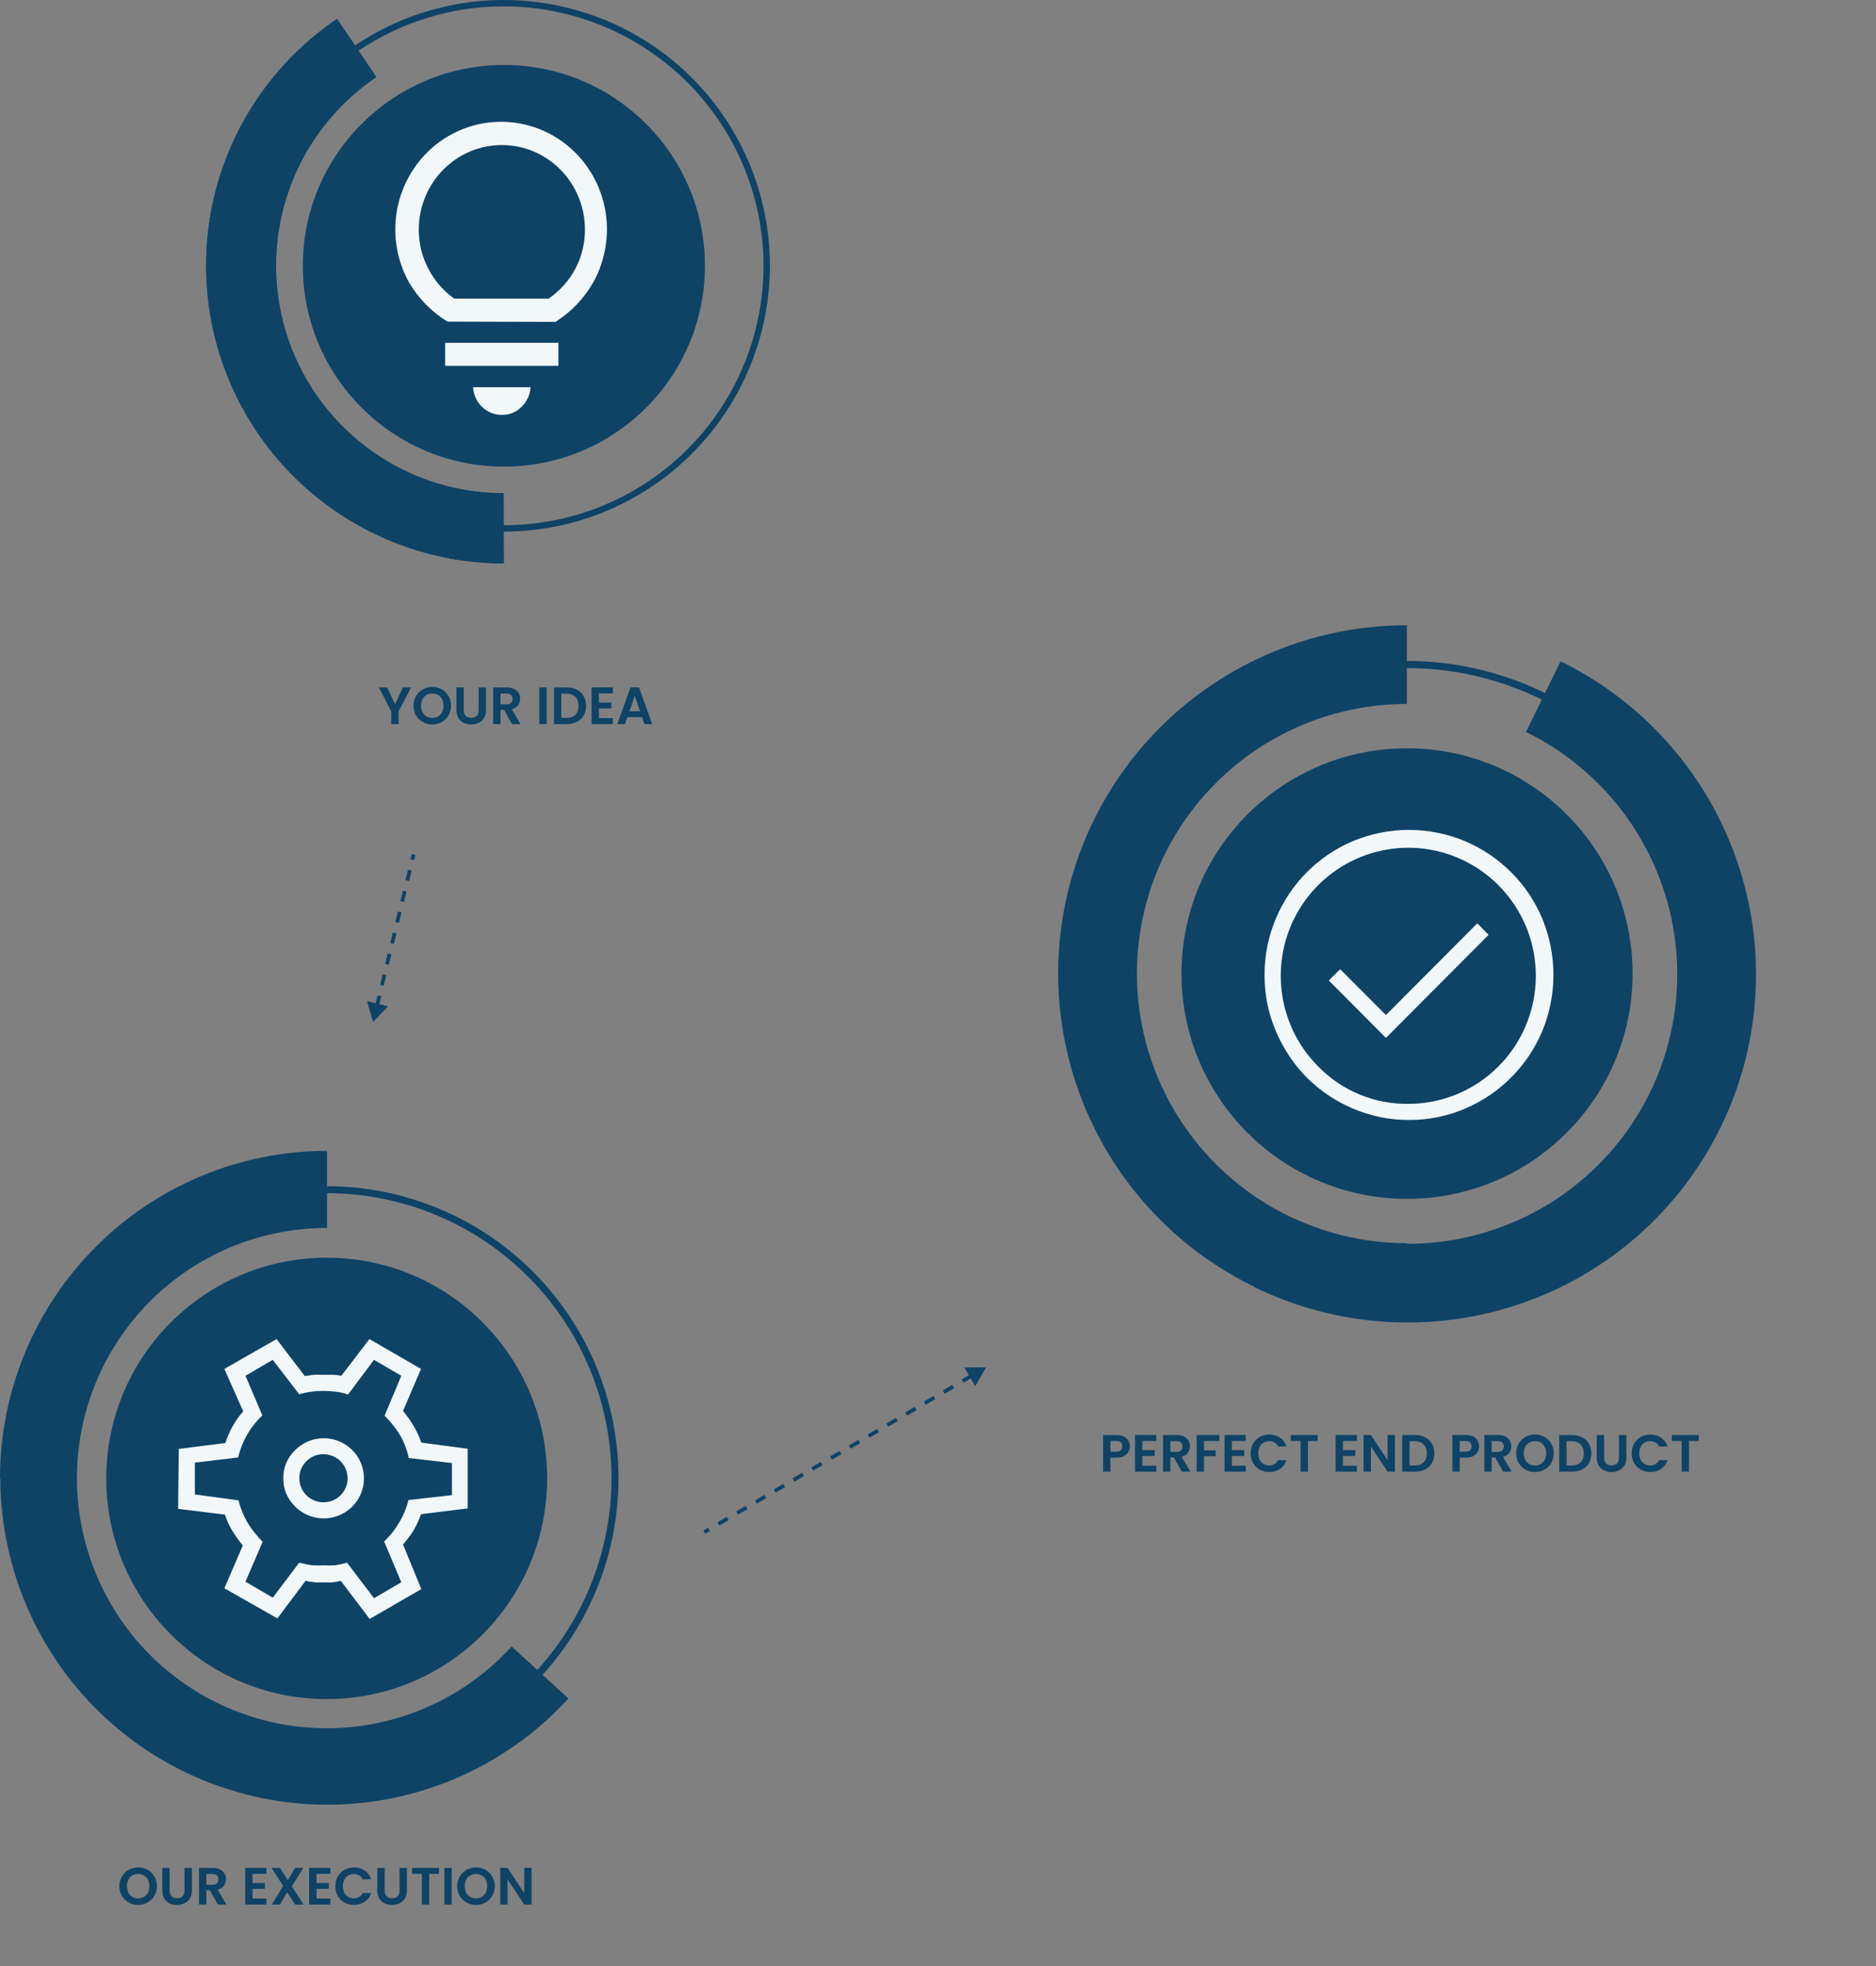 <svg width="500" height="524" viewBox="0 0 500 524" fill="none" xmlns="http://www.w3.org/2000/svg">
<rect x="0" y="0" width="500" height="524" fill="#808080" stroke="none"/>
<path d="M134.272 141.696C120.243 141.696 106.53 137.541 94.866 129.756C83.202 121.971 74.111 110.906 68.743 97.96C63.374 85.015 61.97 70.769 64.707 57.026C67.444 43.283 74.198 30.659 84.118 20.751C94.037 10.843 106.675 4.095 120.434 1.361C134.193 -1.372 148.454 0.031 161.415 5.393C174.375 10.755 185.452 19.836 193.245 31.487C201.039 43.138 205.199 56.836 205.199 70.848C205.18 89.632 197.701 107.642 184.404 120.924C171.106 134.206 153.077 141.677 134.272 141.696ZM134.272 1.696C120.579 1.696 107.194 5.752 95.81 13.351C84.425 20.949 75.552 31.749 70.312 44.385C65.072 57.021 63.701 70.925 66.372 84.339C69.044 97.753 75.637 110.075 85.319 119.746C95.001 129.417 107.336 136.003 120.765 138.671C134.194 141.339 148.114 139.97 160.764 134.736C173.414 129.502 184.227 120.639 191.834 109.267C199.441 97.895 203.501 84.525 203.501 70.848C203.482 52.514 196.182 34.936 183.203 21.972C170.224 9.007 152.627 1.716 134.272 1.696Z" fill="#0E4366"/>
<path d="M134.267 150.177C117.273 150.143 100.737 144.669 87.086 134.559C73.434 124.449 63.386 110.235 58.414 94.002C53.443 77.769 53.811 60.373 59.464 44.364C65.117 28.355 75.758 14.578 89.824 5.053L100.303 20.536C89.531 27.804 81.378 38.331 77.041 50.571C72.705 62.812 72.414 76.118 76.211 88.536C80.008 100.953 87.694 111.827 98.138 119.557C108.581 127.287 121.232 131.467 134.231 131.482L134.267 150.177Z" fill="#0E4366"/>
<path d="M134.267 150.177C117.273 150.143 100.737 144.669 87.086 134.559C73.434 124.449 63.386 110.235 58.414 94.002C53.443 77.769 53.811 60.373 59.464 44.364C65.117 28.355 75.758 14.578 89.824 5.053L100.303 20.536C89.531 27.804 81.378 38.331 77.041 50.571C72.705 62.812 72.414 76.118 76.211 88.536C80.008 100.953 87.694 111.827 98.138 119.557C108.581 127.287 121.232 131.467 134.231 131.482L134.267 150.177Z" fill="#0E4366"/>
<path d="M134.299 124.37C163.893 124.37 187.883 100.407 187.883 70.846C187.883 41.286 163.893 17.322 134.299 17.322C104.705 17.322 80.715 41.286 80.715 70.846C80.715 100.407 104.705 124.37 134.299 124.37Z" fill="#0E4366"/>
<path d="M120.876 79.591H146.246C149.244 77.518 151.706 74.74 153.423 71.493C155.07 68.311 155.92 64.765 155.899 61.169C155.899 55.2 153.566 49.475 149.414 45.254C145.262 41.033 139.63 38.661 133.758 38.661C127.886 38.661 122.255 41.033 118.102 45.254C113.95 49.475 111.617 55.2 111.617 61.169C111.596 64.765 112.446 68.311 114.093 71.493C115.734 74.726 118.123 77.506 121.055 79.591M119.261 85.72C115.081 83.167 111.581 79.609 109.07 75.36C106.619 70.999 105.339 66.061 105.356 61.039C105.373 56.017 106.687 51.088 109.167 46.744C111.647 42.401 115.205 38.796 119.486 36.29C123.767 33.784 128.621 32.465 133.561 32.465C138.501 32.465 143.354 33.784 147.635 36.29C151.916 38.796 155.475 42.401 157.955 46.744C160.435 51.088 161.749 56.017 161.766 61.039C161.783 66.061 160.502 70.999 158.052 75.36C155.6 79.614 152.163 83.196 148.04 85.793L119.261 85.72ZM118.651 97.503V91.374H148.83V97.503H118.651ZM133.758 110.563C132.785 110.582 131.818 110.405 130.912 110.042C130.007 109.679 129.181 109.137 128.483 108.447C127.055 107.07 126.195 105.192 126.079 103.194H141.402C141.3 105.195 140.438 107.079 138.997 108.447C138.289 109.164 137.441 109.722 136.508 110.087C135.575 110.451 134.577 110.613 133.579 110.563H133.758Z" fill="#F2F8FA"/>
<path d="M9.309 394.007C9.31 378.608 13.87 363.556 22.416 350.752C30.961 337.949 43.107 327.97 57.318 322.077C71.528 316.184 87.165 314.642 102.251 317.646C117.336 320.651 131.193 328.066 142.07 338.954C152.946 349.843 160.353 363.715 163.353 378.818C166.354 393.921 164.814 409.575 158.928 423.801C153.042 438.028 143.074 450.187 130.285 458.742C117.496 467.297 102.46 471.863 87.079 471.863C66.463 471.832 46.7 463.619 32.122 449.025C17.544 434.431 9.341 414.646 9.309 394.007ZM162.986 394.007C162.986 378.977 158.534 364.285 150.193 351.788C141.852 339.291 129.997 329.551 116.127 323.799C102.257 318.047 86.994 316.543 72.27 319.475C57.545 322.407 44.02 329.644 33.404 340.272C22.788 350.9 15.559 364.441 12.63 379.182C9.701 393.923 11.204 409.202 16.95 423.088C22.695 436.974 32.424 448.842 44.907 457.192C57.39 465.543 72.066 469.999 87.079 469.999C107.201 469.968 126.49 461.952 140.718 447.707C154.947 433.463 162.954 414.152 162.986 394.007Z" fill="#0E4366"/>
<path d="M0.003 394.003C0.003 370.861 9.186 348.667 25.531 332.303C41.876 315.939 64.046 306.746 87.161 306.746L87.161 327.291C76.073 327.28 65.158 330.041 55.406 335.324C45.653 340.606 37.373 348.243 31.316 357.541C25.258 366.839 21.616 377.504 20.718 388.568C19.821 399.632 21.698 410.746 26.178 420.9C30.657 431.054 37.599 439.928 46.373 446.716C55.146 453.504 65.473 457.992 76.418 459.772C87.363 461.552 98.578 460.568 109.047 456.909C119.515 453.251 128.906 447.033 136.366 438.821L151.5 452.702C139.645 465.654 124.161 474.722 107.073 478.72C89.986 482.717 72.091 481.458 55.73 475.107C39.369 468.756 25.304 457.609 15.376 443.124C5.447 428.639 0.116 411.491 0.082 393.923L0.003 394.003Z" fill="#0E4366"/>
<path d="M28.323 394.039C28.323 426.524 54.627 452.858 87.076 452.858C119.524 452.858 145.828 426.524 145.828 394.039C145.828 361.555 119.524 335.221 87.076 335.221C54.627 335.221 28.323 361.555 28.323 394.039Z" fill="#0E4366"/>
<path d="M51.931 389.949L51.931 398.312L63.551 399.88C64.067 401.903 64.848 403.848 65.875 405.667C67.029 407.583 68.413 409.351 69.998 410.931L65.425 421.571L72.697 425.828L79.745 416.494C80.854 416.797 81.981 417.034 83.118 417.203C84.142 417.259 85.168 417.259 86.192 417.203C87.228 417.262 88.267 417.262 89.303 417.203C90.379 417.032 91.443 416.796 92.49 416.494L99.687 425.977L106.959 421.721L102.386 410.856C103.966 409.369 105.317 407.658 106.397 405.779C107.524 403.926 108.359 401.911 108.871 399.806L120.454 398.499L120.454 389.949L108.946 388.605C108.515 386.538 107.77 384.549 106.734 382.706C105.57 380.734 104.146 378.925 102.499 377.33L106.959 366.69L99.687 362.434L92.752 371.693C91.745 371.334 90.702 371.083 89.641 370.946C88.473 370.795 87.296 370.72 86.117 370.722C85.039 370.721 83.961 370.796 82.893 370.946C81.828 371.09 80.776 371.315 79.745 371.618L72.697 362.434L65.425 366.69L69.924 377.255C66.717 380.278 64.475 384.173 63.476 388.456L51.931 389.837M79.782 394.019C79.77 393.173 79.93 392.333 80.252 391.55C80.574 390.768 81.052 390.058 81.657 389.464C82.246 388.863 82.952 388.387 83.732 388.066C84.511 387.745 85.349 387.586 86.192 387.597C87.04 387.592 87.881 387.755 88.665 388.076C89.45 388.397 90.163 388.87 90.762 389.467C91.362 390.064 91.837 390.774 92.159 391.555C92.481 392.337 92.645 393.174 92.64 394.019C92.651 394.859 92.491 395.693 92.169 396.469C91.847 397.246 91.369 397.949 90.766 398.536C90.169 399.138 89.456 399.614 88.671 399.935C87.885 400.256 87.041 400.415 86.192 400.403C84.492 400.403 82.862 399.73 81.66 398.533C80.458 397.336 79.782 395.712 79.782 394.019ZM75.509 394.019C75.487 395.409 75.751 396.789 76.286 398.074C76.822 399.358 77.616 400.52 78.62 401.486C80.11 403.002 82.02 404.043 84.106 404.474C86.192 404.905 88.359 404.707 90.332 403.906C92.305 403.105 93.993 401.736 95.181 399.975C96.37 398.214 97.004 396.141 97.004 394.019C97.004 391.897 96.37 389.823 95.181 388.062C93.993 386.301 92.305 384.933 90.332 384.131C88.359 383.33 86.192 383.133 84.106 383.564C82.02 383.995 80.11 385.035 78.62 386.552C77.605 387.525 76.804 388.698 76.268 389.997C75.732 391.295 75.474 392.69 75.509 394.093L75.509 394.019ZM47.657 386.178L60.065 384.61C60.551 383.081 61.192 381.605 61.977 380.205C62.771 378.758 63.726 377.406 64.826 376.173L59.802 364.86L73.71 356.908L81.207 366.727C81.994 366.727 82.781 366.503 83.606 366.428C84.43 366.354 85.218 366.428 86.005 366.428C86.792 366.428 87.467 366.428 88.291 366.428C89.116 366.428 89.978 366.429 90.953 366.727L98.45 356.908L112.207 364.86L107.409 376.061C108.489 377.344 109.455 378.718 110.295 380.168C111.105 381.539 111.771 382.99 112.282 384.498L124.652 386.141L124.652 402.046L112.207 403.576C111.687 405.08 111.022 406.531 110.221 407.907C109.384 409.224 108.444 410.472 107.409 411.641L112.282 423.55L98.525 431.503L90.841 421.347C90.043 421.56 89.227 421.697 88.404 421.758C87.654 421.758 86.904 421.758 86.192 421.758C85.48 421.758 84.843 421.758 84.093 421.758C83.199 421.672 82.31 421.535 81.432 421.347L73.934 431.353L59.802 423.326L64.713 411.902C63.665 410.643 62.713 409.307 61.864 407.907C61.059 406.582 60.417 405.166 59.952 403.688L47.47 402.158L47.657 386.178Z" fill="#F2F8FA"/>
<path d="M374.966 342.811C358.467 342.811 342.339 337.924 328.621 328.768C314.903 319.612 304.211 306.598 297.897 291.373C291.583 276.147 289.931 259.393 293.15 243.229C296.369 227.066 304.314 212.219 315.98 200.566C327.646 188.912 342.51 180.976 358.692 177.761C374.873 174.546 391.646 176.196 406.889 182.503C422.132 188.81 435.16 199.49 444.326 213.192C453.492 226.895 458.385 243.005 458.385 259.485C458.363 281.578 449.568 302.76 433.928 318.382C418.289 334.003 397.083 342.789 374.966 342.811ZM374.966 178.063C358.844 178.063 343.084 182.839 329.679 191.785C316.275 200.732 305.827 213.449 299.657 228.326C293.487 243.204 291.873 259.576 295.018 275.37C298.164 291.164 305.927 305.673 317.327 317.06C328.727 328.447 343.251 336.201 359.063 339.343C374.875 342.485 391.265 340.872 406.16 334.71C421.055 328.547 433.785 318.111 442.742 304.721C451.699 291.331 456.48 275.589 456.48 259.485C456.458 237.898 447.864 217.2 432.581 201.935C417.299 186.67 396.578 178.085 374.966 178.063Z" fill="#0E4366"/>
<path d="M334.254 343.004C356.391 353.848 381.924 355.464 405.237 347.496C428.55 339.529 447.732 322.63 458.564 300.518C469.396 278.406 470.991 252.892 462.997 229.588C455.003 206.285 438.076 187.101 415.939 176.256L406.712 195.091C423.849 203.485 436.952 218.336 443.14 236.375C449.328 254.414 448.093 274.165 439.708 291.281C431.323 308.398 416.474 321.479 398.428 327.647C380.382 333.815 360.617 332.564 343.481 324.169L334.254 343.004Z" fill="#0E4366"/>
<path d="M374.968 352.33C350.318 352.33 326.677 342.549 309.246 325.138C291.816 307.727 282.024 284.113 282.024 259.491C282.024 234.868 291.816 211.254 309.246 193.843C326.677 176.432 350.318 166.65 374.968 166.65V187.624C355.886 187.624 337.586 195.195 324.093 208.673C310.6 222.151 303.02 240.43 303.02 259.491C303.02 278.551 310.6 296.83 324.093 310.308C337.586 323.786 355.886 331.358 374.968 331.358V352.33Z" fill="#0E4366"/>
<path d="M375.014 319.532C408.213 319.532 435.126 292.649 435.126 259.488C435.126 226.326 408.213 199.443 375.014 199.443C341.815 199.443 314.902 226.326 314.902 259.488C314.902 292.649 341.815 319.532 375.014 319.532Z" fill="#0E4366"/>
<path d="M375.569 294.216C383.424 294.164 391.019 291.381 397.062 286.343C403.106 281.304 407.224 274.319 408.719 266.576C410.213 258.833 408.991 250.809 405.259 243.868C401.527 236.928 395.517 231.499 388.25 228.504C380.982 225.51 372.907 225.135 365.395 227.443C357.884 229.751 351.4 234.599 347.046 241.164C342.692 247.729 340.737 255.606 341.513 263.454C342.289 271.303 345.748 278.64 351.302 284.217C354.453 287.459 358.232 290.018 362.405 291.738C366.578 293.457 371.058 294.301 375.569 294.216ZM375.569 298.507C370.401 298.535 365.283 297.491 360.536 295.442C355.966 293.507 351.809 290.711 348.288 287.205C344.808 283.66 342.025 279.488 340.084 274.908C338.04 270.156 337.001 265.029 337.032 259.852C337.008 254.664 338.047 249.526 340.084 244.758C343.969 235.507 351.291 228.141 360.497 224.224C365.253 222.227 370.357 221.199 375.512 221.199C380.666 221.199 385.77 222.227 390.526 224.224C395.097 226.172 399.255 228.981 402.774 232.499C406.288 236.009 409.087 240.173 411.015 244.758C413.004 249.533 414.028 254.657 414.028 259.833C414.028 265.009 413.004 270.133 411.015 274.908C407.102 284.152 399.771 291.513 390.564 295.442C385.84 297.482 380.749 298.525 375.607 298.507H375.569ZM369.388 276.632L396.745 249.164L393.731 246.099L369.388 270.541L357.178 258.32L354.164 261.346L369.388 276.632Z" fill="#F2F8FA"/>
<path d="M109.554 183.228L106.25 189.598V193H104.29V189.598L100.972 183.228H103.184L105.284 187.694L107.37 183.228H109.554ZM115.221 193.098C114.306 193.098 113.466 192.883 112.701 192.454C111.935 192.025 111.329 191.432 110.881 190.676C110.433 189.911 110.209 189.047 110.209 188.086C110.209 187.134 110.433 186.28 110.881 185.524C111.329 184.759 111.935 184.161 112.701 183.732C113.466 183.303 114.306 183.088 115.221 183.088C116.145 183.088 116.985 183.303 117.741 183.732C118.506 184.161 119.108 184.759 119.547 185.524C119.995 186.28 120.219 187.134 120.219 188.086C120.219 189.047 119.995 189.911 119.547 190.676C119.108 191.432 118.506 192.025 117.741 192.454C116.975 192.883 116.135 193.098 115.221 193.098ZM115.221 191.348C115.809 191.348 116.327 191.217 116.775 190.956C117.223 190.685 117.573 190.303 117.825 189.808C118.077 189.313 118.203 188.739 118.203 188.086C118.203 187.433 118.077 186.863 117.825 186.378C117.573 185.883 117.223 185.505 116.775 185.244C116.327 184.983 115.809 184.852 115.221 184.852C114.633 184.852 114.11 184.983 113.653 185.244C113.205 185.505 112.855 185.883 112.603 186.378C112.351 186.863 112.225 187.433 112.225 188.086C112.225 188.739 112.351 189.313 112.603 189.808C112.855 190.303 113.205 190.685 113.653 190.956C114.11 191.217 114.633 191.348 115.221 191.348ZM123.609 183.228V189.276C123.609 189.939 123.782 190.447 124.127 190.802C124.472 191.147 124.958 191.32 125.583 191.32C126.218 191.32 126.708 191.147 127.053 190.802C127.398 190.447 127.571 189.939 127.571 189.276V183.228H129.545V189.262C129.545 190.093 129.363 190.797 128.999 191.376C128.644 191.945 128.164 192.375 127.557 192.664C126.96 192.953 126.292 193.098 125.555 193.098C124.827 193.098 124.164 192.953 123.567 192.664C122.979 192.375 122.512 191.945 122.167 191.376C121.822 190.797 121.649 190.093 121.649 189.262V183.228H123.609ZM136.479 193L134.323 189.192H133.399V193H131.439V183.228H135.107C135.863 183.228 136.507 183.363 137.039 183.634C137.571 183.895 137.967 184.255 138.229 184.712C138.499 185.16 138.635 185.664 138.635 186.224C138.635 186.868 138.448 187.451 138.075 187.974C137.701 188.487 137.146 188.842 136.409 189.038L138.747 193H136.479ZM133.399 187.722H135.037C135.569 187.722 135.965 187.596 136.227 187.344C136.488 187.083 136.619 186.723 136.619 186.266C136.619 185.818 136.488 185.473 136.227 185.23C135.965 184.978 135.569 184.852 135.037 184.852H133.399V187.722ZM145.703 183.228V193H143.743V183.228H145.703ZM151.056 183.228C152.082 183.228 152.983 183.429 153.758 183.83C154.542 184.231 155.144 184.805 155.564 185.552C155.993 186.289 156.208 187.148 156.208 188.128C156.208 189.108 155.993 189.967 155.564 190.704C155.144 191.432 154.542 191.997 153.758 192.398C152.983 192.799 152.082 193 151.056 193H147.64V183.228H151.056ZM150.986 191.334C152.012 191.334 152.806 191.054 153.366 190.494C153.926 189.934 154.206 189.145 154.206 188.128C154.206 187.111 153.926 186.317 153.366 185.748C152.806 185.169 152.012 184.88 150.986 184.88H149.6V191.334H150.986ZM159.635 184.81V187.26H162.925V188.814H159.635V191.404H163.345V193H157.675V183.214H163.345V184.81H159.635ZM171.118 191.138H167.226L166.582 193H164.524L168.038 183.214H170.32L173.834 193H171.762L171.118 191.138ZM170.586 189.57L169.172 185.482L167.758 189.57H170.586Z" fill="#0E4366"/>
<path d="M36.825 507.723C35.91 507.723 35.07 507.508 34.305 507.079C33.539 506.65 32.933 506.057 32.485 505.301C32.037 504.536 31.813 503.672 31.813 502.711C31.813 501.759 32.037 500.905 32.485 500.149C32.933 499.384 33.539 498.786 34.305 498.357C35.07 497.928 35.91 497.713 36.825 497.713C37.749 497.713 38.589 497.928 39.345 498.357C40.11 498.786 40.712 499.384 41.151 500.149C41.599 500.905 41.823 501.759 41.823 502.711C41.823 503.672 41.599 504.536 41.151 505.301C40.712 506.057 40.11 506.65 39.345 507.079C38.579 507.508 37.739 507.723 36.825 507.723ZM36.825 505.973C37.413 505.973 37.931 505.842 38.379 505.581C38.827 505.31 39.177 504.928 39.429 504.433C39.681 503.938 39.807 503.364 39.807 502.711C39.807 502.058 39.681 501.488 39.429 501.003C39.177 500.508 38.827 500.13 38.379 499.869C37.931 499.608 37.413 499.477 36.825 499.477C36.237 499.477 35.714 499.608 35.257 499.869C34.809 500.13 34.459 500.508 34.207 501.003C33.955 501.488 33.829 502.058 33.829 502.711C33.829 503.364 33.955 503.938 34.207 504.433C34.459 504.928 34.809 505.31 35.257 505.581C35.714 505.842 36.237 505.973 36.825 505.973ZM45.213 497.853V503.901C45.213 504.564 45.385 505.072 45.731 505.427C46.076 505.772 46.561 505.945 47.187 505.945C47.821 505.945 48.311 505.772 48.657 505.427C49.002 505.072 49.175 504.564 49.175 503.901V497.853H51.149V503.887C51.149 504.718 50.967 505.422 50.603 506.001C50.248 506.57 49.767 507 49.161 507.289C48.563 507.578 47.896 507.723 47.159 507.723C46.431 507.723 45.768 507.578 45.171 507.289C44.583 507 44.116 506.57 43.771 506.001C43.425 505.422 43.253 504.718 43.253 503.887V497.853H45.213ZM58.083 507.625L55.926 503.817H55.002V507.625H53.042V497.853H56.711C57.467 497.853 58.111 497.988 58.642 498.259C59.175 498.52 59.571 498.88 59.833 499.337C60.103 499.785 60.239 500.289 60.239 500.849C60.239 501.493 60.052 502.076 59.678 502.599C59.305 503.112 58.75 503.467 58.013 503.663L60.35 507.625H58.083ZM55.002 502.347H56.641C57.172 502.347 57.569 502.221 57.831 501.969C58.092 501.708 58.222 501.348 58.222 500.891C58.222 500.443 58.092 500.098 57.831 499.855C57.569 499.603 57.172 499.477 56.641 499.477H55.002V502.347ZM67.307 499.435V501.885H70.597V503.439H67.307V506.029H71.017V507.625H65.347V497.839H71.017V499.435H67.307ZM78.65 507.625L76.536 504.335L74.618 507.625H72.406L75.486 502.697L72.364 497.853H74.618L76.732 501.129L78.636 497.853H80.848L77.782 502.767L80.904 507.625H78.65ZM84.356 499.435V501.885H87.646V503.439H84.356V506.029H88.066V507.625H82.396V497.839H88.066V499.435H84.356ZM89.371 502.725C89.371 501.764 89.586 500.905 90.015 500.149C90.454 499.384 91.046 498.791 91.793 498.371C92.549 497.942 93.394 497.727 94.327 497.727C95.419 497.727 96.376 498.007 97.197 498.567C98.019 499.127 98.593 499.902 98.919 500.891H96.665C96.441 500.424 96.124 500.074 95.713 499.841C95.312 499.608 94.845 499.491 94.313 499.491C93.744 499.491 93.235 499.626 92.787 499.897C92.349 500.158 92.003 500.532 91.751 501.017C91.508 501.502 91.387 502.072 91.387 502.725C91.387 503.369 91.508 503.938 91.751 504.433C92.003 504.918 92.349 505.296 92.787 505.567C93.235 505.828 93.744 505.959 94.313 505.959C94.845 505.959 95.312 505.842 95.713 505.609C96.124 505.366 96.441 505.012 96.665 504.545H98.919C98.593 505.544 98.019 506.323 97.197 506.883C96.385 507.434 95.428 507.709 94.327 507.709C93.394 507.709 92.549 507.499 91.793 507.079C91.046 506.65 90.454 506.057 90.015 505.301C89.586 504.545 89.371 503.686 89.371 502.725ZM102.525 497.853V503.901C102.525 504.564 102.698 505.072 103.043 505.427C103.389 505.772 103.874 505.945 104.499 505.945C105.134 505.945 105.624 505.772 105.969 505.427C106.315 505.072 106.487 504.564 106.487 503.901V497.853H108.461V503.887C108.461 504.718 108.279 505.422 107.915 506.001C107.561 506.57 107.08 507 106.473 507.289C105.876 507.578 105.209 507.723 104.471 507.723C103.743 507.723 103.081 507.578 102.483 507.289C101.895 507 101.429 506.57 101.083 506.001C100.738 505.422 100.565 504.718 100.565 503.887V497.853H102.525ZM117.005 497.853V499.435H114.401V507.625H112.441V499.435H109.837V497.853H117.005ZM120.395 497.853V507.625H118.435V497.853H120.395ZM126.868 507.723C125.953 507.723 125.113 507.508 124.348 507.079C123.582 506.65 122.976 506.057 122.528 505.301C122.08 504.536 121.856 503.672 121.856 502.711C121.856 501.759 122.08 500.905 122.528 500.149C122.976 499.384 123.582 498.786 124.348 498.357C125.113 497.928 125.953 497.713 126.868 497.713C127.792 497.713 128.632 497.928 129.388 498.357C130.153 498.786 130.755 499.384 131.194 500.149C131.642 500.905 131.866 501.759 131.866 502.711C131.866 503.672 131.642 504.536 131.194 505.301C130.755 506.057 130.153 506.65 129.388 507.079C128.622 507.508 127.782 507.723 126.868 507.723ZM126.868 505.973C127.456 505.973 127.974 505.842 128.422 505.581C128.87 505.31 129.22 504.928 129.472 504.433C129.724 503.938 129.85 503.364 129.85 502.711C129.85 502.058 129.724 501.488 129.472 501.003C129.22 500.508 128.87 500.13 128.422 499.869C127.974 499.608 127.456 499.477 126.868 499.477C126.28 499.477 125.757 499.608 125.3 499.869C124.852 500.13 124.502 500.508 124.25 501.003C123.998 501.488 123.872 502.058 123.872 502.711C123.872 503.364 123.998 503.938 124.25 504.433C124.502 504.928 124.852 505.31 125.3 505.581C125.757 505.842 126.28 505.973 126.868 505.973ZM141.682 507.625H139.722L135.284 500.919V507.625H133.324V497.839H135.284L139.722 504.559V497.839H141.682V507.625Z" fill="#0E4366"/>
<path d="M301.124 385.504C301.124 386.027 300.998 386.517 300.746 386.974C300.503 387.431 300.116 387.8 299.584 388.08C299.061 388.36 298.398 388.5 297.596 388.5H295.958V392.252H293.998V382.48H297.596C298.352 382.48 298.996 382.611 299.528 382.872C300.06 383.133 300.456 383.493 300.718 383.95C300.988 384.407 301.124 384.925 301.124 385.504ZM297.512 386.918C298.053 386.918 298.454 386.797 298.716 386.554C298.977 386.302 299.108 385.952 299.108 385.504C299.108 384.552 298.576 384.076 297.512 384.076H295.958V386.918H297.512ZM304.475 384.062V386.512H307.765V388.066H304.475V390.656H308.185V392.252H302.515V382.466H308.185V384.062H304.475ZM315.007 392.252L312.851 388.444H311.927V392.252H309.967V382.48H313.635C314.391 382.48 315.035 382.615 315.567 382.886C316.099 383.147 316.495 383.507 316.757 383.964C317.027 384.412 317.163 384.916 317.163 385.476C317.163 386.12 316.976 386.703 316.603 387.226C316.229 387.739 315.674 388.094 314.937 388.29L317.275 392.252H315.007ZM311.927 386.974H313.565C314.097 386.974 314.493 386.848 314.755 386.596C315.016 386.335 315.147 385.975 315.147 385.518C315.147 385.07 315.016 384.725 314.755 384.482C314.493 384.23 314.097 384.104 313.565 384.104H311.927V386.974ZM324.969 382.48V384.062H320.895V386.568H324.017V388.122H320.895V392.252H318.935V382.48H324.969ZM328.319 384.062V386.512H331.609V388.066H328.319V390.656H332.029V392.252H326.359V382.466H332.029V384.062H328.319ZM333.334 387.352C333.334 386.391 333.549 385.532 333.978 384.776C334.417 384.011 335.01 383.418 335.756 382.998C336.512 382.569 337.357 382.354 338.29 382.354C339.382 382.354 340.339 382.634 341.16 383.194C341.982 383.754 342.556 384.529 342.882 385.518H340.628C340.404 385.051 340.087 384.701 339.676 384.468C339.275 384.235 338.808 384.118 338.276 384.118C337.707 384.118 337.198 384.253 336.75 384.524C336.312 384.785 335.966 385.159 335.714 385.644C335.472 386.129 335.35 386.699 335.35 387.352C335.35 387.996 335.472 388.565 335.714 389.06C335.966 389.545 336.312 389.923 336.75 390.194C337.198 390.455 337.707 390.586 338.276 390.586C338.808 390.586 339.275 390.469 339.676 390.236C340.087 389.993 340.404 389.639 340.628 389.172H342.882C342.556 390.171 341.982 390.95 341.16 391.51C340.348 392.061 339.392 392.336 338.29 392.336C337.357 392.336 336.512 392.126 335.756 391.706C335.01 391.277 334.417 390.684 333.978 389.928C333.549 389.172 333.334 388.313 333.334 387.352ZM351.206 382.48V384.062H348.602V392.252H346.642V384.062H344.038V382.48H351.206ZM357.932 384.062V386.512H361.222V388.066H357.932V390.656H361.642V392.252H355.972V382.466H361.642V384.062H357.932ZM371.782 392.252H369.822L365.384 385.546V392.252H363.424V382.466H365.384L369.822 389.186V382.466H371.782V392.252ZM377.134 382.48C378.161 382.48 379.062 382.681 379.836 383.082C380.62 383.483 381.222 384.057 381.642 384.804C382.072 385.541 382.286 386.4 382.286 387.38C382.286 388.36 382.072 389.219 381.642 389.956C381.222 390.684 380.62 391.249 379.836 391.65C379.062 392.051 378.161 392.252 377.134 392.252H373.718V382.48H377.134ZM377.064 390.586C378.091 390.586 378.884 390.306 379.444 389.746C380.004 389.186 380.284 388.397 380.284 387.38C380.284 386.363 380.004 385.569 379.444 385C378.884 384.421 378.091 384.132 377.064 384.132H375.678V390.586H377.064ZM394.216 385.504C394.216 386.027 394.09 386.517 393.838 386.974C393.595 387.431 393.208 387.8 392.676 388.08C392.153 388.36 391.49 388.5 390.688 388.5H389.05V392.252H387.09V382.48H390.688C391.444 382.48 392.088 382.611 392.62 382.872C393.152 383.133 393.548 383.493 393.81 383.95C394.08 384.407 394.216 384.925 394.216 385.504ZM390.604 386.918C391.145 386.918 391.546 386.797 391.808 386.554C392.069 386.302 392.2 385.952 392.2 385.504C392.2 384.552 391.668 384.076 390.604 384.076H389.05V386.918H390.604ZM400.647 392.252L398.491 388.444H397.567V392.252H395.607V382.48H399.275C400.031 382.48 400.675 382.615 401.207 382.886C401.739 383.147 402.136 383.507 402.397 383.964C402.668 384.412 402.803 384.916 402.803 385.476C402.803 386.12 402.617 386.703 402.243 387.226C401.87 387.739 401.315 388.094 400.577 388.29L402.915 392.252H400.647ZM397.567 386.974H399.205C399.737 386.974 400.134 386.848 400.395 386.596C400.657 386.335 400.787 385.975 400.787 385.518C400.787 385.07 400.657 384.725 400.395 384.482C400.134 384.23 399.737 384.104 399.205 384.104H397.567V386.974ZM409.112 392.35C408.197 392.35 407.357 392.135 406.592 391.706C405.827 391.277 405.22 390.684 404.772 389.928C404.324 389.163 404.1 388.299 404.1 387.338C404.1 386.386 404.324 385.532 404.772 384.776C405.22 384.011 405.827 383.413 406.592 382.984C407.357 382.555 408.197 382.34 409.112 382.34C410.036 382.34 410.876 382.555 411.632 382.984C412.397 383.413 412.999 384.011 413.438 384.776C413.886 385.532 414.11 386.386 414.11 387.338C414.11 388.299 413.886 389.163 413.438 389.928C412.999 390.684 412.397 391.277 411.632 391.706C410.867 392.135 410.027 392.35 409.112 392.35ZM409.112 390.6C409.7 390.6 410.218 390.469 410.666 390.208C411.114 389.937 411.464 389.555 411.716 389.06C411.968 388.565 412.094 387.991 412.094 387.338C412.094 386.685 411.968 386.115 411.716 385.63C411.464 385.135 411.114 384.757 410.666 384.496C410.218 384.235 409.7 384.104 409.112 384.104C408.524 384.104 408.001 384.235 407.544 384.496C407.096 384.757 406.746 385.135 406.494 385.63C406.242 386.115 406.116 386.685 406.116 387.338C406.116 387.991 406.242 388.565 406.494 389.06C406.746 389.555 407.096 389.937 407.544 390.208C408.001 390.469 408.524 390.6 409.112 390.6ZM418.984 382.48C420.011 382.48 420.911 382.681 421.686 383.082C422.47 383.483 423.072 384.057 423.492 384.804C423.921 385.541 424.136 386.4 424.136 387.38C424.136 388.36 423.921 389.219 423.492 389.956C423.072 390.684 422.47 391.249 421.686 391.65C420.911 392.051 420.011 392.252 418.984 392.252H415.568V382.48H418.984ZM418.914 390.586C419.941 390.586 420.734 390.306 421.294 389.746C421.854 389.186 422.134 388.397 422.134 387.38C422.134 386.363 421.854 385.569 421.294 385C420.734 384.421 419.941 384.132 418.914 384.132H417.528V390.586H418.914ZM427.535 382.48V388.528C427.535 389.191 427.708 389.699 428.053 390.054C428.399 390.399 428.884 390.572 429.509 390.572C430.144 390.572 430.634 390.399 430.979 390.054C431.325 389.699 431.497 389.191 431.497 388.528V382.48H433.471V388.514C433.471 389.345 433.289 390.049 432.925 390.628C432.571 391.197 432.09 391.627 431.483 391.916C430.886 392.205 430.219 392.35 429.481 392.35C428.753 392.35 428.091 392.205 427.493 391.916C426.905 391.627 426.439 391.197 426.093 390.628C425.748 390.049 425.575 389.345 425.575 388.514V382.48H427.535ZM434.889 387.352C434.889 386.391 435.104 385.532 435.533 384.776C435.972 384.011 436.564 383.418 437.311 382.998C438.067 382.569 438.912 382.354 439.845 382.354C440.937 382.354 441.894 382.634 442.715 383.194C443.536 383.754 444.11 384.529 444.437 385.518H442.183C441.959 385.051 441.642 384.701 441.231 384.468C440.83 384.235 440.363 384.118 439.831 384.118C439.262 384.118 438.753 384.253 438.305 384.524C437.866 384.785 437.521 385.159 437.269 385.644C437.026 386.129 436.905 386.699 436.905 387.352C436.905 387.996 437.026 388.565 437.269 389.06C437.521 389.545 437.866 389.923 438.305 390.194C438.753 390.455 439.262 390.586 439.831 390.586C440.363 390.586 440.83 390.469 441.231 390.236C441.642 389.993 441.959 389.639 442.183 389.172H444.437C444.11 390.171 443.536 390.95 442.715 391.51C441.903 392.061 440.946 392.336 439.845 392.336C438.912 392.336 438.067 392.126 437.311 391.706C436.564 391.277 435.972 390.684 435.533 389.928C435.104 389.172 434.889 388.313 434.889 387.352ZM452.761 382.48V384.062H450.157V392.252H448.197V384.062H445.593V382.48H452.761Z" fill="#0E4366"/>
<path d="M99.436 272.376L103.418 268.196L97.807 266.837L99.436 272.376ZM109.756 227.62L109.418 229.015L110.39 229.251L110.728 227.856L109.756 227.62ZM108.743 231.805L108.067 234.595L109.039 234.83L109.715 232.041L108.743 231.805ZM107.392 237.385L106.717 240.175L107.689 240.41L108.364 237.62L107.392 237.385ZM106.041 242.965L105.366 245.755L106.338 245.99L107.013 243.2L106.041 242.965ZM104.691 248.545L104.015 251.334L104.987 251.57L105.663 248.78L104.691 248.545ZM103.34 254.124L102.665 256.914L103.637 257.149L104.312 254.36L103.34 254.124ZM101.989 259.704L101.314 262.494L102.286 262.729L102.961 259.939L101.989 259.704ZM100.639 265.284L99.963 268.074L100.935 268.309L101.611 265.519L100.639 265.284Z" fill="#0E4366"/>
<path d="M262.795 364.431L257.022 364.466L259.938 369.448L262.795 364.431ZM187.964 408.814L189.215 408.082L188.71 407.219L187.458 407.951L187.964 408.814ZM191.718 406.617L194.221 405.152L193.715 404.289L191.213 405.754L191.718 406.617ZM196.723 403.687L199.226 402.222L198.721 401.359L196.218 402.824L196.723 403.687ZM201.729 400.757L204.232 399.291L203.727 398.428L201.224 399.894L201.729 400.757ZM206.735 397.826L209.237 396.361L208.732 395.498L206.229 396.963L206.735 397.826ZM211.74 394.896L214.243 393.431L213.738 392.568L211.235 394.033L211.74 394.896ZM216.746 391.966L219.249 390.501L218.743 389.638L216.241 391.103L216.746 391.966ZM221.751 389.036L224.254 387.571L223.749 386.708L221.246 388.173L221.751 389.036ZM226.757 386.106L229.26 384.641L228.755 383.778L226.252 385.243L226.757 386.106ZM231.763 383.176L234.265 381.711L233.76 380.848L231.257 382.313L231.763 383.176ZM236.768 380.246L239.271 378.781L238.766 377.918L236.263 379.383L236.768 380.246ZM241.774 377.316L244.277 375.851L243.772 374.988L241.269 376.453L241.774 377.316ZM246.779 374.386L249.282 372.92L248.777 372.057L246.274 373.523L246.779 374.386ZM251.785 371.455L254.288 369.99L253.783 369.127L251.28 370.592L251.785 371.455ZM256.791 368.525L259.294 367.06L258.788 366.197L256.286 367.662L256.791 368.525Z" fill="#0E4366"/>
</svg>
